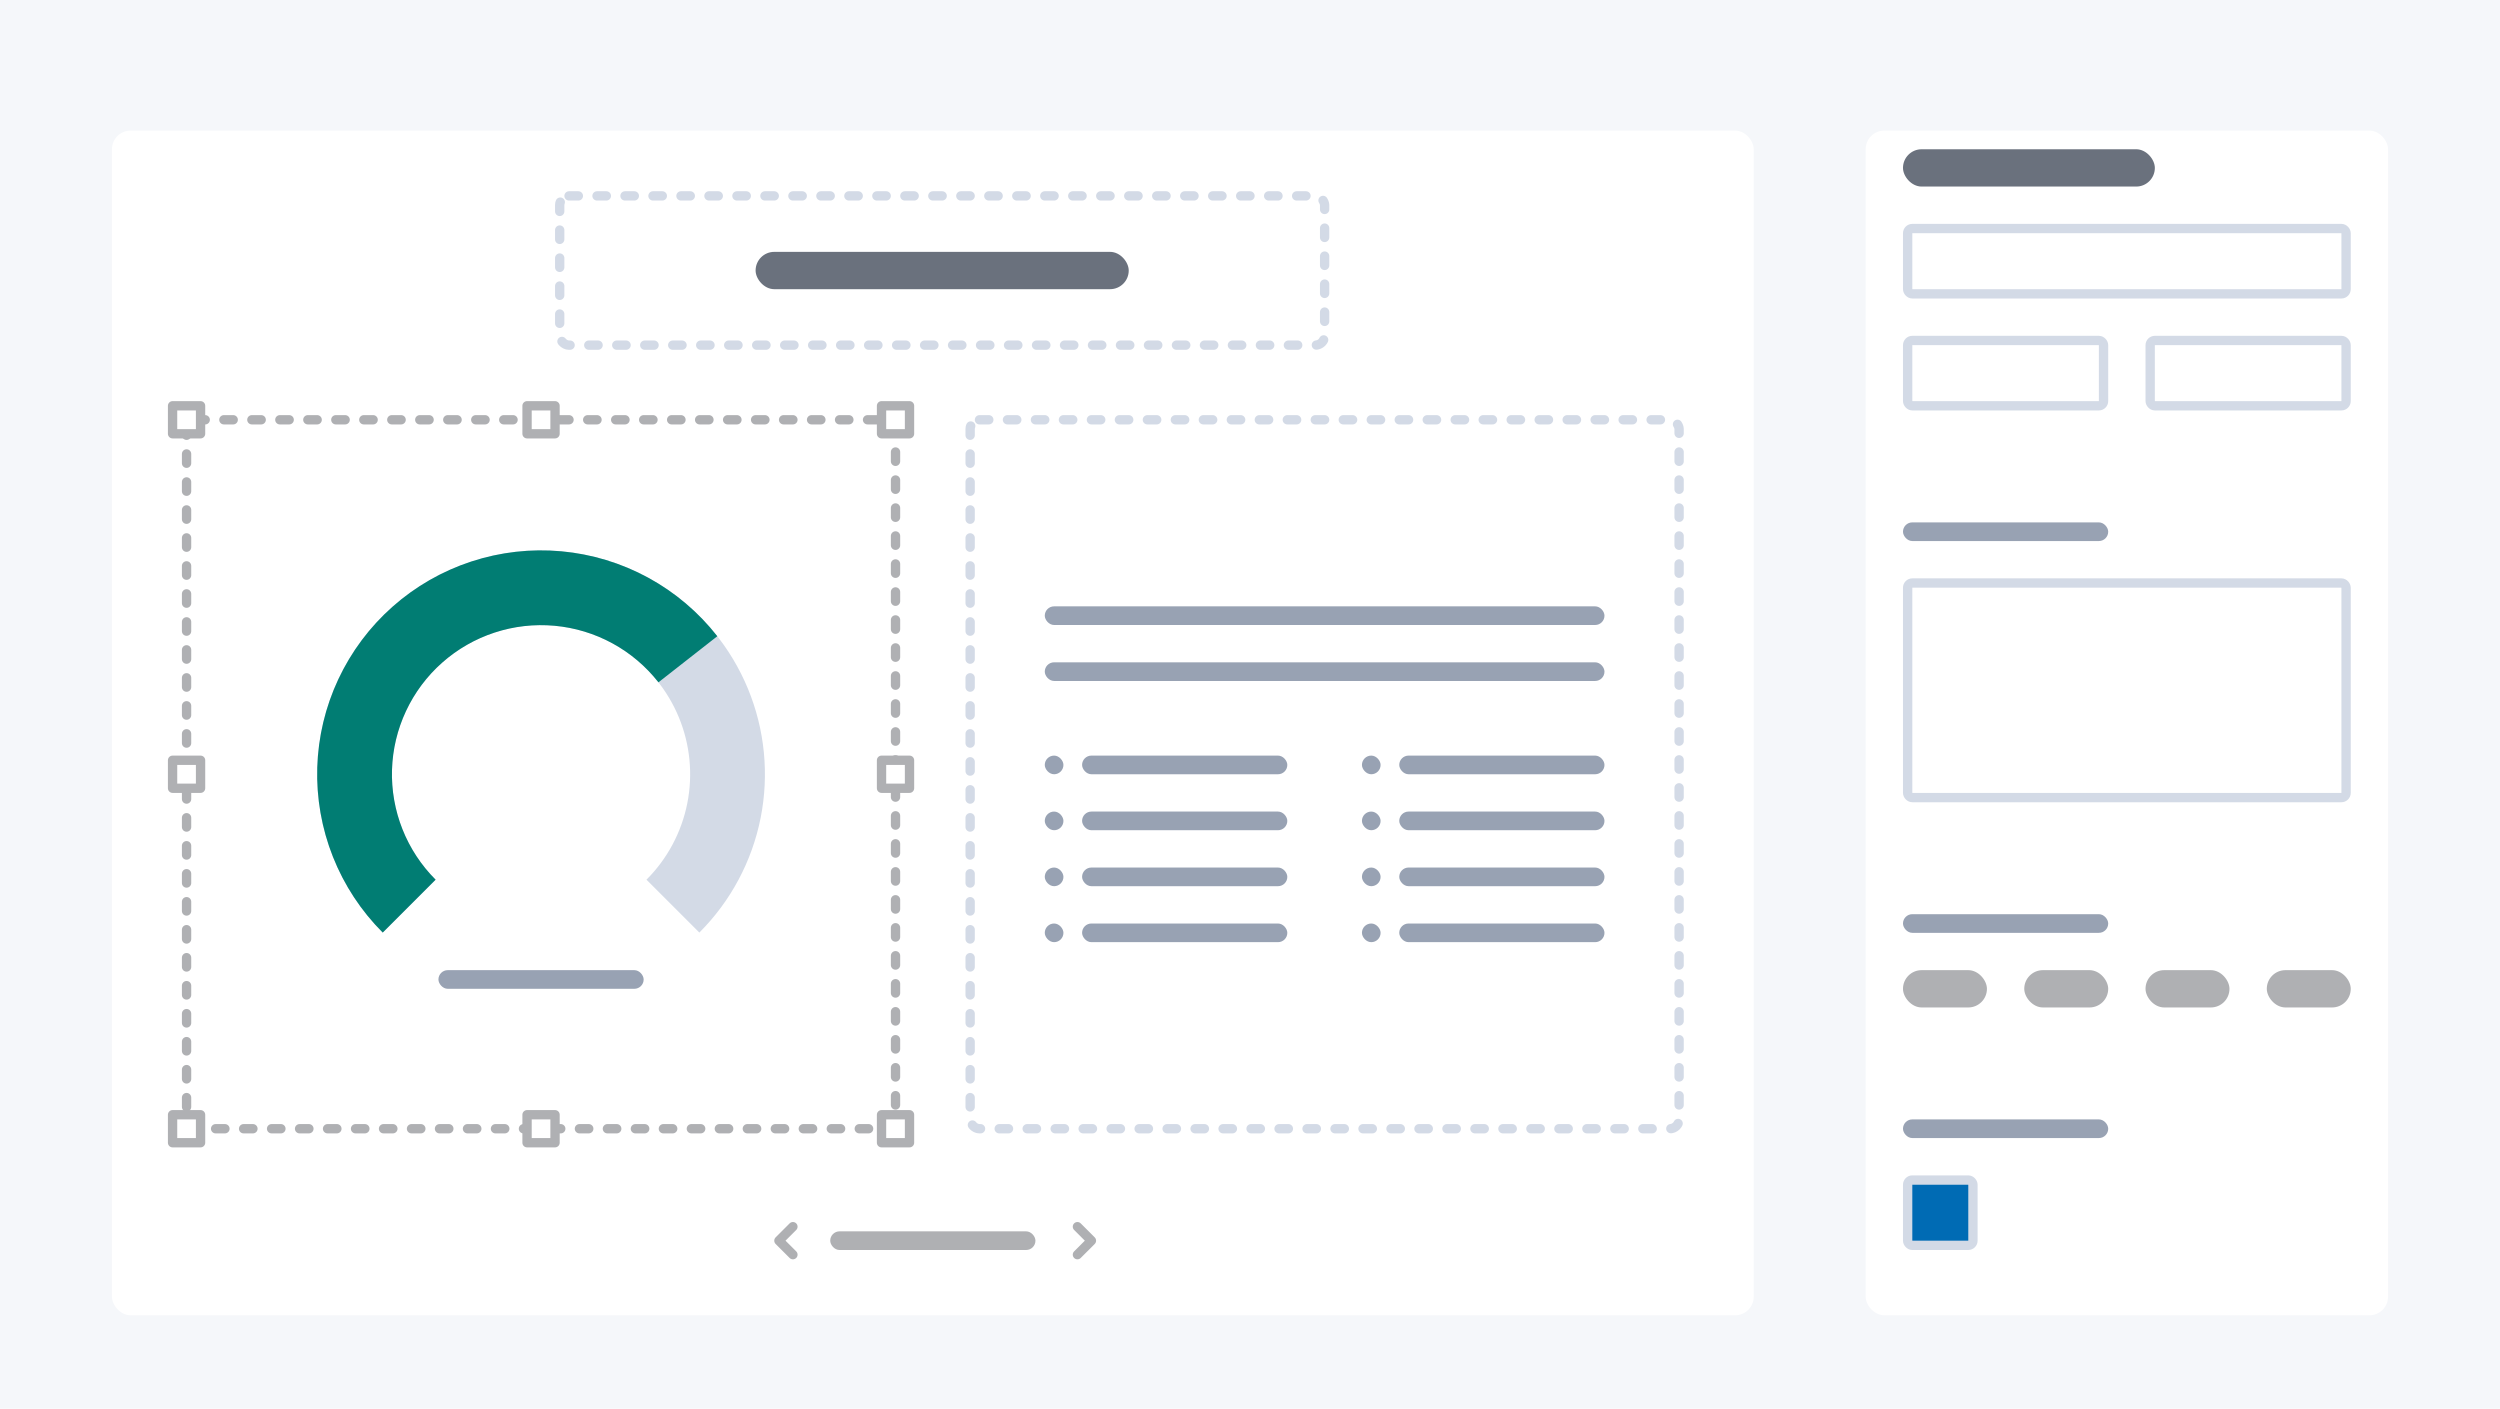 <svg width="268" height="151" viewBox="0 0 268 151" fill="none" xmlns="http://www.w3.org/2000/svg">
<rect width="268" height="151" fill="#F5F7FA"/>
<g filter="url(#filter0_d)">
<rect x="12" y="12" width="176" height="127" rx="2" fill="white"/>
</g>
<rect x="89" y="132" width="22" height="2" rx="1" fill="#AFB0B3"/>
<path d="M115.5 131.5L117 133L115.5 134.5" stroke="#AFB0B3" stroke-linecap="round" stroke-linejoin="round"/>
<path d="M85 131.5L83.5 133L85 134.5" stroke="#AFB0B3" stroke-linecap="round" stroke-linejoin="round"/>
<rect x="60" y="21" width="82" height="16" rx="1" fill="white" stroke="#D3DAE6" stroke-linecap="round" stroke-linejoin="round" stroke-dasharray="1 2"/>
<rect x="81" y="27" width="40" height="4" rx="2" fill="#6A717D"/>
<rect x="104" y="45" width="76" height="76" rx="1" fill="white" stroke="#D3DAE6" stroke-linecap="round" stroke-linejoin="round" stroke-dasharray="1 2"/>
<rect x="116" y="81" width="22" height="2" rx="1" fill="#98A2B3"/>
<rect x="112" y="81" width="2" height="2" rx="1" fill="#98A2B3"/>
<rect x="146" y="81" width="2" height="2" rx="1" fill="#98A2B3"/>
<rect x="150" y="81" width="22" height="2" rx="1" fill="#98A2B3"/>
<rect x="112" y="65" width="60" height="2" rx="1" fill="#98A2B3"/>
<rect x="116" y="87" width="22" height="2" rx="1" fill="#98A2B3"/>
<rect x="112" y="87" width="2" height="2" rx="1" fill="#98A2B3"/>
<rect x="146" y="87" width="2" height="2" rx="1" fill="#98A2B3"/>
<rect x="150" y="87" width="22" height="2" rx="1" fill="#98A2B3"/>
<rect x="112" y="71" width="60" height="2" rx="1" fill="#98A2B3"/>
<rect x="116" y="93" width="22" height="2" rx="1" fill="#98A2B3"/>
<rect x="112" y="93" width="2" height="2" rx="1" fill="#98A2B3"/>
<rect x="146" y="93" width="2" height="2" rx="1" fill="#98A2B3"/>
<rect x="150" y="93" width="22" height="2" rx="1" fill="#98A2B3"/>
<rect x="116" y="99" width="22" height="2" rx="1" fill="#98A2B3"/>
<rect x="112" y="99" width="2" height="2" rx="1" fill="#98A2B3"/>
<rect x="146" y="99" width="2" height="2" rx="1" fill="#98A2B3"/>
<rect x="150" y="99" width="22" height="2" rx="1" fill="#98A2B3"/>
<rect x="20" y="45" width="76" height="76" rx="1" fill="white" stroke="#AFB0B3" stroke-linecap="round" stroke-linejoin="round" stroke-dasharray="1 2"/>
<rect x="18.5" y="43.5" width="3" height="3" fill="white" stroke="#AFB0B3" stroke-linecap="round" stroke-linejoin="round"/>
<rect x="18.5" y="119.5" width="3" height="3" fill="white" stroke="#AFB0B3" stroke-linecap="round" stroke-linejoin="round"/>
<rect x="94.5" y="119.5" width="3" height="3" fill="white" stroke="#AFB0B3" stroke-linecap="round" stroke-linejoin="round"/>
<rect x="94.5" y="43.5" width="3" height="3" fill="white" stroke="#AFB0B3" stroke-linecap="round" stroke-linejoin="round"/>
<rect x="56.5" y="43.5" width="3" height="3" fill="white" stroke="#AFB0B3" stroke-linecap="round" stroke-linejoin="round"/>
<rect x="18.5" y="81.5" width="3" height="3" fill="white" stroke="#AFB0B3" stroke-linecap="round" stroke-linejoin="round"/>
<rect x="56.5" y="119.5" width="3" height="3" fill="white" stroke="#AFB0B3" stroke-linecap="round" stroke-linejoin="round"/>
<rect x="94.5" y="81.5" width="3" height="3" fill="white" stroke="#AFB0B3" stroke-linecap="round" stroke-linejoin="round"/>
<rect x="47" y="104" width="22" height="2" rx="1" fill="#98A2B3"/>
<path d="M41.029 99.971C37.673 96.614 35.387 92.338 34.461 87.682C33.535 83.027 34.01 78.201 35.827 73.816C37.643 69.43 40.719 65.682 44.666 63.045C48.613 60.408 53.253 59 58 59C62.747 59 67.387 60.408 71.334 63.045C75.281 65.682 78.357 69.43 80.173 73.816C81.99 78.201 82.465 83.027 81.539 87.682C80.613 92.338 78.327 96.614 74.971 99.971L69.302 94.302C71.538 92.067 73.06 89.219 73.677 86.118C74.294 83.018 73.977 79.804 72.767 76.883C71.558 73.963 69.509 71.466 66.88 69.71C64.252 67.953 61.161 67.016 58 67.016C54.839 67.016 51.748 67.953 49.12 69.71C46.491 71.466 44.443 73.963 43.233 76.883C42.023 79.804 41.706 83.018 42.323 86.118C42.94 89.219 44.462 92.067 46.698 94.302L41.029 99.971Z" fill="#D3DAE6"/>
<path d="M41.029 99.971C38.714 97.656 36.897 94.891 35.69 91.848C34.483 88.804 33.912 85.546 34.011 82.274C34.11 79.001 34.878 75.784 36.267 72.819C37.656 69.854 39.636 67.205 42.087 65.034C44.538 62.863 47.407 61.217 50.518 60.196C53.629 59.175 56.916 58.802 60.176 59.099C63.437 59.396 66.602 60.357 69.477 61.922C72.353 63.488 74.877 65.626 76.896 68.203L70.585 73.145C69.24 71.429 67.559 70.005 65.644 68.962C63.729 67.919 61.621 67.28 59.449 67.082C57.278 66.884 55.089 67.133 53.017 67.813C50.945 68.492 49.034 69.589 47.402 71.035C45.77 72.48 44.45 74.245 43.526 76.219C42.6 78.194 42.089 80.337 42.023 82.516C41.957 84.696 42.338 86.866 43.142 88.893C43.946 90.92 45.156 92.761 46.698 94.302L41.029 99.971Z" fill="#017D73"/>
<g filter="url(#filter1_d)">
<rect x="200" y="12" width="56" height="127" rx="2" fill="white"/>
</g>
<rect x="204" y="56" width="22" height="2" rx="1" fill="#98A2B3"/>
<rect x="204" y="98" width="22" height="2" rx="1" fill="#98A2B3"/>
<rect x="204" y="120" width="22" height="2" rx="1" fill="#98A2B3"/>
<rect x="204" y="104" width="9" height="4" rx="2" fill="#AFB0B3"/>
<rect x="217" y="104" width="9" height="4" rx="2" fill="#AFB0B3"/>
<rect x="230" y="104" width="9" height="4" rx="2" fill="#AFB0B3"/>
<rect x="243" y="104" width="9" height="4" rx="2" fill="#AFB0B3"/>
<rect x="204.5" y="24.5" width="47" height="7" rx="0.5" fill="white" stroke="#D3DAE6"/>
<rect x="204.5" y="62.5" width="47" height="23" rx="0.5" fill="white" stroke="#D3DAE6"/>
<rect x="204.5" y="36.5" width="21" height="7" rx="0.5" fill="white" stroke="#D3DAE6"/>
<rect x="204.5" y="126.5" width="7" height="7" rx="0.5" fill="#006BB4" stroke="#D3DAE6"/>
<rect x="230.5" y="36.5" width="21" height="7" rx="0.5" fill="white" stroke="#D3DAE6"/>
<rect x="204" y="16" width="27" height="4" rx="2" fill="#6A717D"/>
<defs>
<filter id="filter0_d" x="4" y="6" width="192" height="143" filterUnits="userSpaceOnUse" color-interpolation-filters="sRGB">
<feFlood flood-opacity="0" result="BackgroundImageFix"/>
<feColorMatrix in="SourceAlpha" type="matrix" values="0 0 0 0 0 0 0 0 0 0 0 0 0 0 0 0 0 0 127 0"/>
<feOffset dy="2"/>
<feGaussianBlur stdDeviation="4"/>
<feColorMatrix type="matrix" values="0 0 0 0 0 0 0 0 0 0 0 0 0 0 0 0 0 0 0.05 0"/>
<feBlend mode="normal" in2="BackgroundImageFix" result="effect1_dropShadow"/>
<feBlend mode="normal" in="SourceGraphic" in2="effect1_dropShadow" result="shape"/>
</filter>
<filter id="filter1_d" x="192" y="6" width="72" height="143" filterUnits="userSpaceOnUse" color-interpolation-filters="sRGB">
<feFlood flood-opacity="0" result="BackgroundImageFix"/>
<feColorMatrix in="SourceAlpha" type="matrix" values="0 0 0 0 0 0 0 0 0 0 0 0 0 0 0 0 0 0 127 0"/>
<feOffset dy="2"/>
<feGaussianBlur stdDeviation="4"/>
<feColorMatrix type="matrix" values="0 0 0 0 0 0 0 0 0 0 0 0 0 0 0 0 0 0 0.05 0"/>
<feBlend mode="normal" in2="BackgroundImageFix" result="effect1_dropShadow"/>
<feBlend mode="normal" in="SourceGraphic" in2="effect1_dropShadow" result="shape"/>
</filter>
</defs>
</svg>
